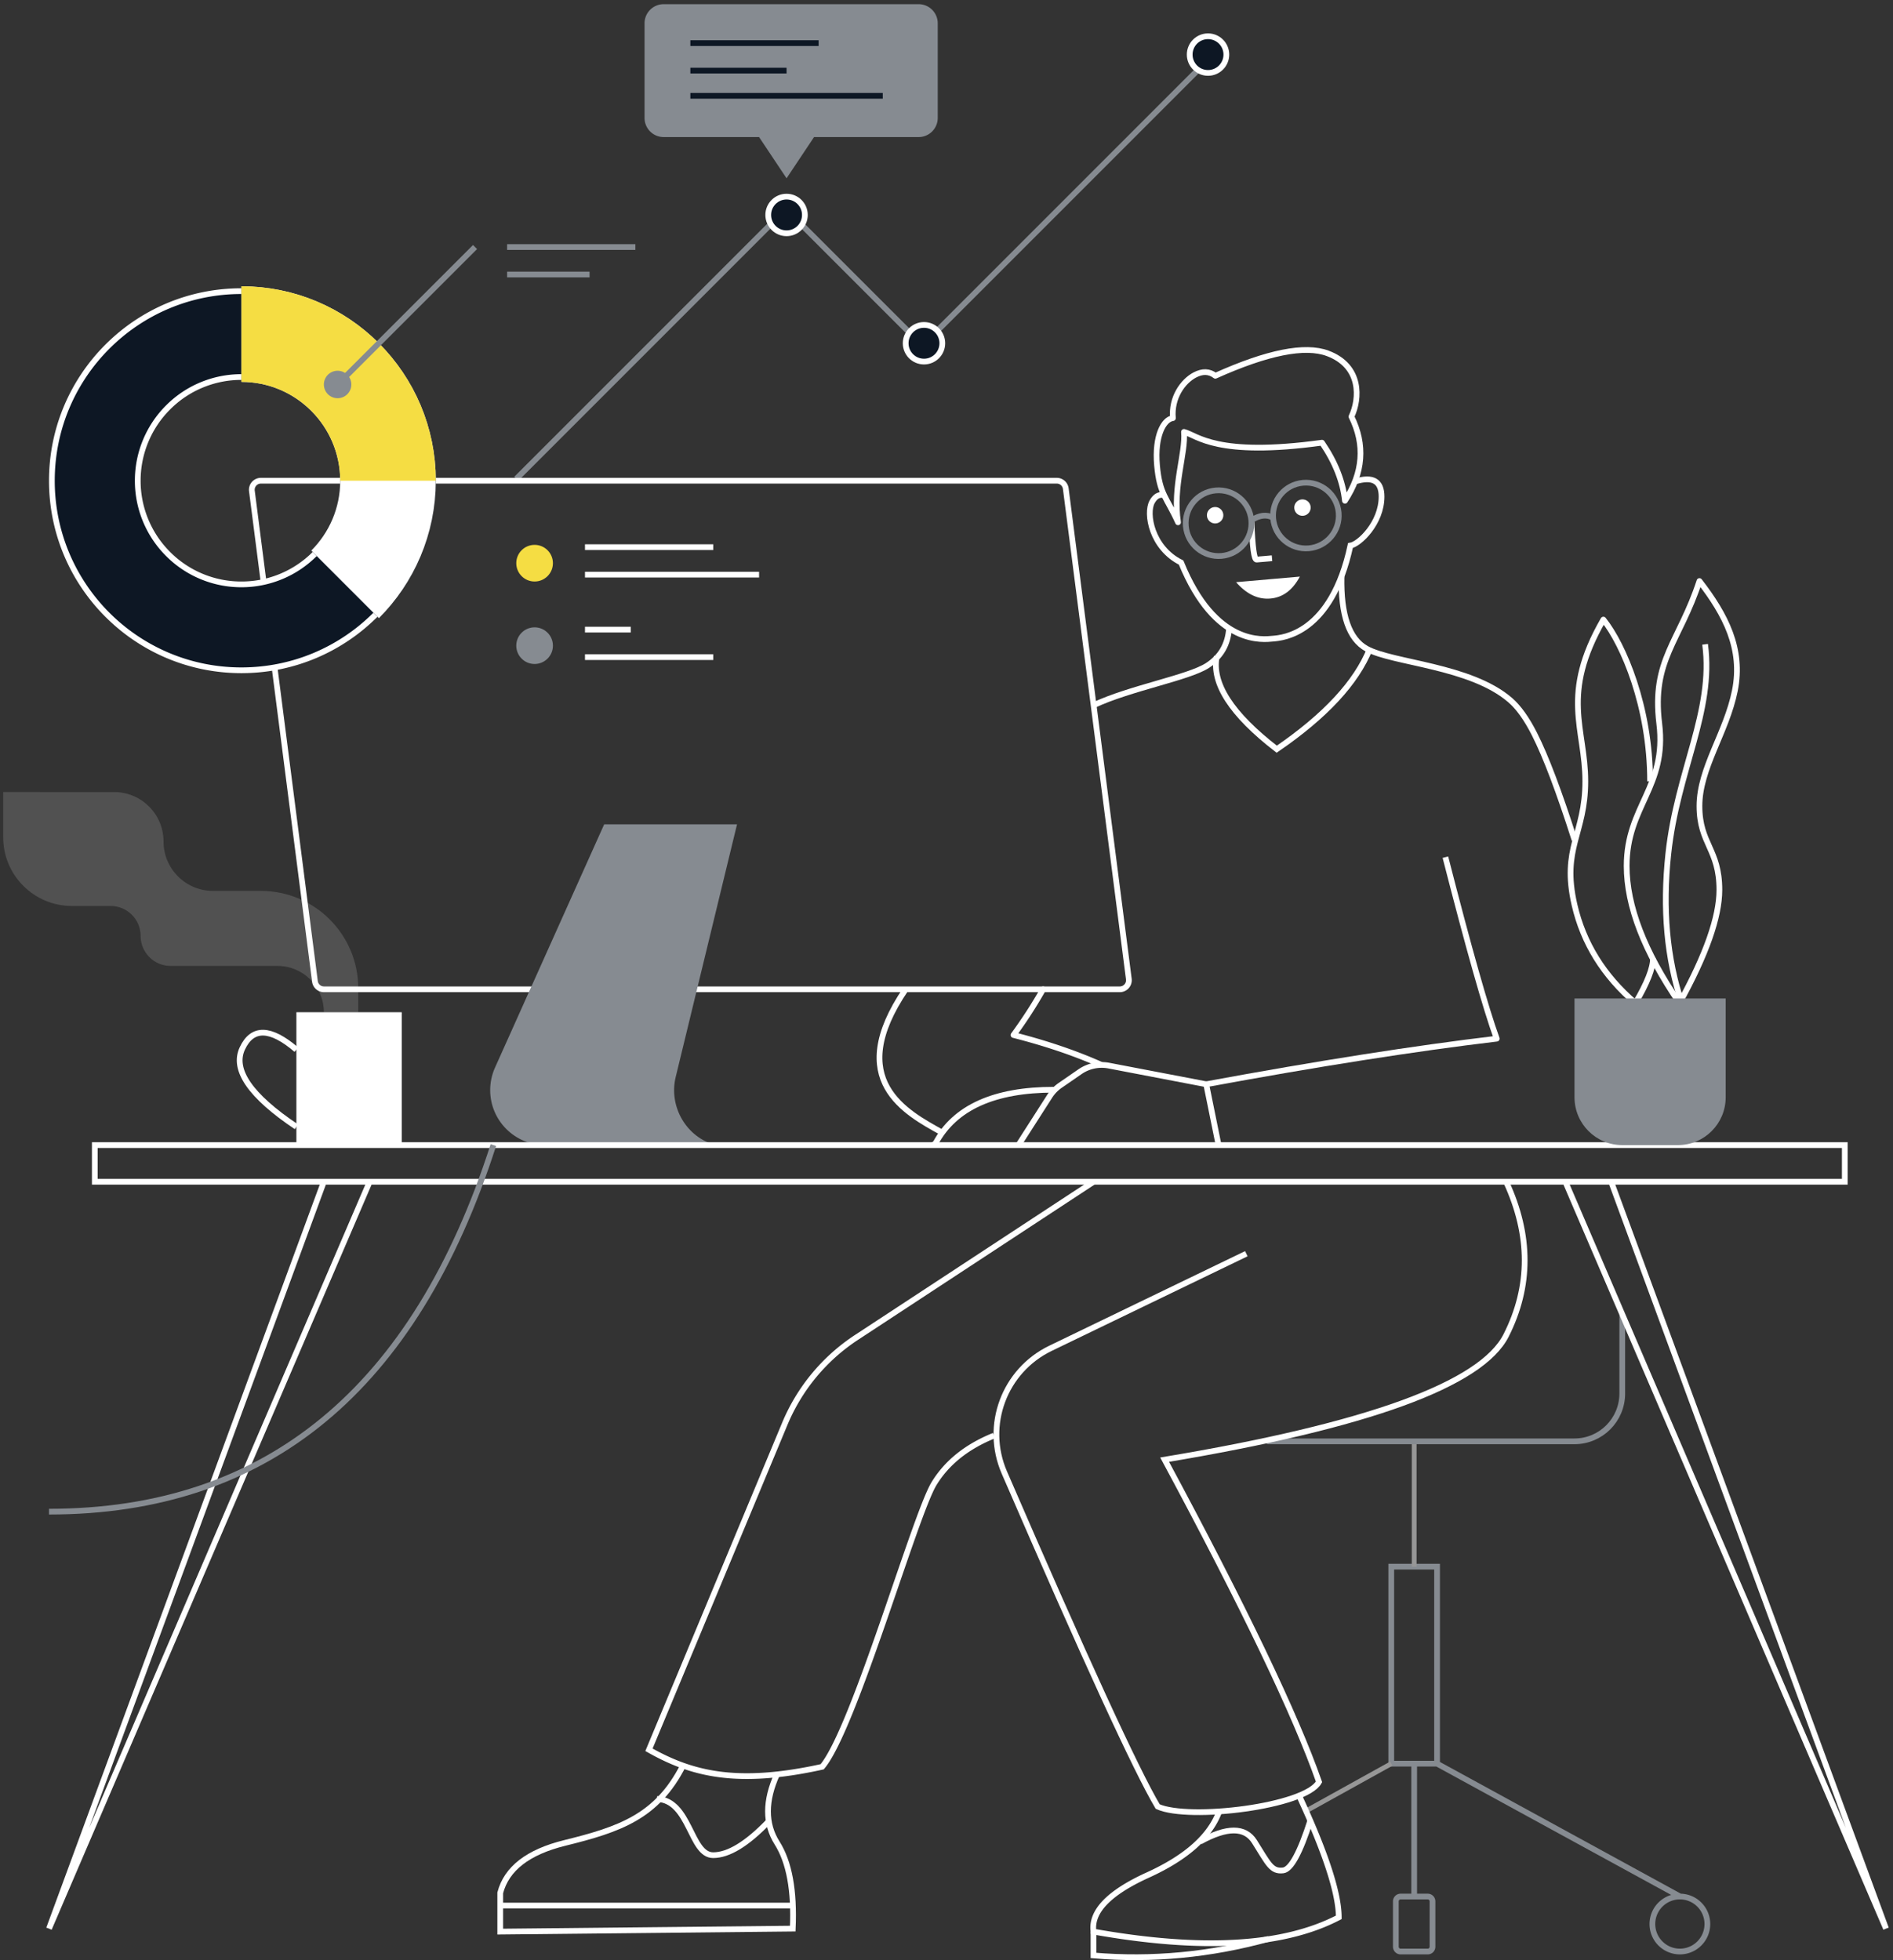 <svg xmlns="http://www.w3.org/2000/svg" width="396" height="410" viewBox="0 0 396 410">
  <rect x="0" y="0" width="396" height="410" fill="#333333" stroke="none"/>
  <g fill="none" fill-rule="evenodd" transform="translate(-76 -25)">
    <path stroke="#FFF" stroke-width="1.2" d="m271.208 264.5.52-.418c4.016-7.441 12.261-11.162 24.736-11.162"/>
    <circle cx="330.195" cy="132.764" r="1.719" fill="#FFF" transform="rotate(-5 330.195 132.764)"/>
    <path stroke="#868B91" stroke-width="1.2" d="M369 421.667h5.667a1 1 0 0 1 1 1v9.5a1 1 0 0 1-1 1H369a1 1 0 0 1-1-1v-9.5a1 1 0 0 1 1-1zm58.417 11.5a5.75 5.75 0 1 0-.002-11.502 5.75 5.75 0 0 0 .002 11.502zm-50.792-39.292 50.792 27.765m-60.375-68.973h9.583v41.208h-9.583zm4.791 41.208v27.765"/>
    <path stroke="#979797" d="m367.042 393.875-17.95 9.955m22.741-51.163V326.46"/>
    <path stroke="#868B91" stroke-linecap="round" stroke-width="1.2" d="M415.362 300.226v16.234c0 5.523-4.477 10-10 10h-63.995 0"/>
    <path stroke="#FFF" stroke-width="1.2" d="M337.798 134.176c.207 5.286.564 7.907 1.07 7.863l3.226-.283"/>
    <circle cx="348.465" cy="131.165" r="1.719" fill="#FFF" transform="rotate(-5 348.465 131.165)"/>
    <circle cx="330.916" cy="134.427" r="6.877" stroke="#868B91" stroke-width="1.2" transform="rotate(-5 330.916 134.427)"/>
    <circle cx="349.186" cy="132.828" r="6.877" stroke="#868B91" stroke-width="1.2" transform="rotate(-5 349.186 132.828)"/>
    <path stroke="#FFF" stroke-linejoin="round" stroke-width="1.196" d="M322.437 134.244c-1.153-7.529 1.638-14.427 1.245-18.912 2.805.73 6.74 5.305 28.862 2.258 2.768 4.036 4.371 8.084 4.809 12.144 3.821-5.834 4.274-11.699 1.358-17.594 1.777-3.738 2.169-10.564-4.964-13.231-4.755-1.778-12.591-.216-23.509 4.687-1.256-.971-2.7-1.02-4.333-.146-2.45 1.31-4.918 4.691-4.541 9.004-1.938.23-3.863 3.718-3.325 9.867.538 6.149 2.079 6.772 4.398 11.923z"/>
    <path stroke="#FFF" stroke-width="1.2" d="M319.229 128.528c-.885-.116-1.625.363-2.218 1.437-1.332 2.41-.118 9.606 6.065 12.697 7.164 17.593 17.298 16.082 19.257 15.91 1.96-.171 12.181-.924 16.168-19.462 1.811-.28 6.511-4.683 6.511-10.241 0-3.245-1.832-4.302-5.496-3.174"/>
    <path fill="#FFF" d="m334.577 146.763 13.344-1.167c-1.519 2.834-3.574 4.364-6.163 4.59-2.59.228-4.984-.914-7.181-3.423z"/>
    <path stroke="#868B91" stroke-width="1.2" d="M337.767 133.827c1.699-1.102 3.218-1.281 4.556-.538"/>
    <path stroke="#FFF" stroke-width="1.2" d="M356.637 145.596c-.168 8.047 1.587 13.078 5.265 15.092 5.517 3.021 21.67 3.533 30.014 10.74 1.758 1.518 3.456 3.895 5.094 7.133 2.364 4.672 5.152 12.04 8.365 22.105m-72.273-44.162c-.243 3.311-1.74 5.869-4.492 7.672-3.932 2.576-16.299 4.757-23.827 8.322"/>
    <path stroke="#FFF" stroke-width="1.2" d="M330.533 162.282c-1.112 5.631 3.071 12.103 12.55 19.414 10.15-6.943 16.644-13.946 19.483-21.008"/>
    <path fill="#FFF" d="M138 236.708h22.042V264.5H138z"/>
    <path stroke="#868B91" stroke-width="1.2" d="m184 125.143 56.414-56.414 28.548 28.547 61.232-61.232"/>
    <path stroke="#FFF" stroke-width="1.2" d="M130.58 125.542h166.486c.957 0 1.765.71 1.887 1.66l13.188 102.57a1.905 1.905 0 0 1-1.888 2.145H143.768a1.904 1.904 0 0 1-1.888-1.66l-13.187-102.57a1.903 1.903 0 0 1 1.887-2.145z"/>
    <path fill="#868B91" d="M190.043 264.5c-6.352 0-11.5-5.149-11.5-11.5 0-1.578.325-3.14.954-4.587l22.89-50.996h27.792l-12.833 52.865c-1.502 6.171 2.284 12.717 8.456 14.218"/>
    <path stroke="#FFF" stroke-width="1.2" d="m143.75 272.167-57.5 156.208m67.083-156.208L86.25 428.375m326.792-156.208 57.5 156.208m-67.084-156.208 67.084 156.208M95.833 264.5h366.083v7.667H95.833z"/>
    <path stroke="#FFF" stroke-linejoin="round" stroke-width="1.2" d="M427.336 234.792c5.564-10.089 8.346-17.978 8.346-23.669 0-8.535-4.173-9.61-4.173-17.54s5.65-15.348 7.408-24.115c1.758-8.767-1.949-15.884-7.408-22.94-4.173 12.725-10.03 16.5-8.405 29.805 1.626 13.307-6.821 17.25-6.821 29.792 0 8.361 3.684 17.917 11.053 28.667z"/>
    <path stroke="#FFF" stroke-width="1.2" d="M427.82 234.792c-3.12-9.27-4.06-19.68-2.82-31.233 1.862-17.33 9.555-29.738 7.693-43.799"/>
    <path stroke="#FFF" stroke-linejoin="round" stroke-width="1.2" d="M421.794 225.447c0 2.074-1.228 5.188-3.685 9.345-6.651-5.707-10.896-12.549-12.734-20.524-2.757-11.963 2.26-14.794 2.26-25.857 0-11.063-5.332-18 3.78-33.82 4.154 5.169 9.772 18.222 9.772 33.82"/>
    <path fill="#868B91" d="M405.375 233.833H437V254.5c0 5.523-4.477 10-10 10h-11.625c-5.523 0-10-4.477-10-10v-20.667z"/>
    <path stroke="#FFF" stroke-linejoin="round" stroke-width="1.2" d="M378.365 204.278c4.87 19.016 8.45 31.67 10.739 37.963-17.108 2.039-37.365 5.217-60.771 9.535l2.583 12.724"/>
    <path stroke="#FFF" stroke-width="1.2" d="M391.064 272.167c5.181 11.19 5.181 21.905 0 32.145-5.182 10.24-28.993 18.9-71.432 25.98 16.637 30.936 27.402 53.398 32.295 67.388-2.835 5.168-27.218 8.114-33.744 5.168-4.507-7.584-15.205-30.88-32.092-69.887-4.26-9.841 0-21.291 9.656-25.955l40.977-19.792"/>
    <path stroke="#FFF" stroke-width="1.2" d="m304.783 272.167-49.635 32.572a40.004 40.004 0 0 0-14.976 18.054l-28.414 68.178c9.005 5.1 18.481 7.467 36.23 3.558 6.676-7.906 19.392-52.665 23.416-59.248 2.684-4.388 6.857-7.726 12.521-10.012m44.408-73.493-20.362-3.896a7.999 7.999 0 0 0-6.047 1.272l-4.137 2.855a8.006 8.006 0 0 0-2.191 2.267L289.04 264.5m58.904 136.472c5.411 11.72 8.117 20.068 8.117 25.042-11.53 6.03-28.633 7.026-51.311 2.987-.57-4.184 3.219-8.127 11.364-11.829 8.146-3.701 13.15-8.203 15.012-13.505"/>
    <path stroke="#FFF" stroke-width="1.2" d="M304.75 429.001v4.987c12.232 1.039 24.438-.116 36.617-3.465m-102.806-34.452c-2.538 5.583-2.538 10.382 0 14.395 2.538 4.014 3.63 9.983 3.278 17.909l-61.195.626v-8.105c1.321-5.063 5.809-8.54 13.462-10.43 11.479-2.836 19.338-5.474 24.8-16.228"/>
    <path stroke="#FFF" stroke-width="1.2" d="M213.444 401.257c6.945.285 6.945 11.758 11.744 11.758 3.2 0 7.052-2.338 11.559-7.015m-56.103 17.557h61.259m85.148-13.373c5.616-3.112 9.405-3.112 11.37 0 2.946 4.67 3.538 6.302 5.995 6.017 1.639-.19 3.547-3.697 5.726-10.521M138 244.543c-5.44-4.65-9.207-4.74-11.303-.268-2.095 4.47 1.672 9.935 11.303 16.392m135.055 1.2c-7.473-4.162-20.534-10.886-7.597-29.95"/>
    <path stroke="#FFF" stroke-linecap="round" stroke-linejoin="round" stroke-width="1.2" d="M306.221 247.638c-5.368-2.382-11.436-4.436-18.203-6.16a96.486 96.486 0 0 0 6.19-9.561"/>
    <path fill="#0D1724" fill-rule="nonzero" stroke="#FFF" stroke-width="1.2" d="M166.15 125.542c0 10.949-4.438 20.861-11.613 28.036-7.175 7.176-17.088 11.614-28.037 11.614-10.949 0-20.862-4.438-28.037-11.614-7.175-7.175-11.613-17.087-11.613-28.036 0-10.95 4.438-20.862 11.613-28.037 7.175-7.175 17.088-11.613 28.037-11.613 10.949 0 20.862 4.438 28.037 11.613 7.175 7.175 11.613 17.088 11.613 28.037zm-17.967 0a21.62 21.62 0 0 0-6.35-15.333 21.615 21.615 0 0 0-15.333-6.35 21.611 21.611 0 0 0-15.332 6.35 21.616 21.616 0 0 0-6.351 15.333 21.619 21.619 0 0 0 6.35 15.332 21.616 21.616 0 0 0 15.333 6.351 21.615 21.615 0 0 0 15.332-6.35 21.62 21.62 0 0 0 6.351-15.333z"/>
    <path stroke="#0D1724" stroke-width="20" d="M148.185 147.226c5.55-5.55 8.982-13.216 8.982-21.684 0-16.937-13.73-30.667-30.667-30.667"/>
    <path stroke="#FFF" stroke-width="20" d="M148.185 147.226c5.55-5.55 8.982-13.216 8.982-21.684 0-16.937-13.73-30.667-30.667-30.667"/>
    <path stroke="#F5DD43" stroke-width="20" d="M157.167 125.542c0-16.937-13.73-30.667-30.667-30.667"/>
    <circle cx="240.542" cy="69.958" r="3.833" fill="#0D1724" stroke="#FFF" stroke-width="1.2"/>
    <circle cx="269.292" cy="96.792" r="3.833" fill="#0D1724" stroke="#FFF" stroke-width="1.2"/>
    <circle cx="328.708" cy="36.417" r="3.833" fill="#0D1724" stroke="#FFF" stroke-width="1.2"/>
    <path fill="#868B91" d="M214.833 53.667a4 4 0 0 1-4-4V29.875a4 4 0 0 1 4-4h53.334a4 4 0 0 1 4 4v19.792a4 4 0 0 1-4 4h-21.875l-5.75 8.625-5.75-8.625h-19.959z"/>
    <path stroke="#868B91" stroke-width="1.2" d="m147.876 104.165 27.499-27.498"/>
    <circle cx="187.833" cy="142.792" r="3.833" fill="#F5DD43"/>
    <circle cx="187.833" cy="160.042" r="3.833" fill="#868B91"/>
    <circle cx="146.625" cy="105.417" r="2.875" fill="#868B91"/>
    <path stroke="#0D1724" stroke-width="1.2" d="M220.417 39.771h20.125m-20.125-5.75h26.833m-26.833 11.021h40.25"/>
    <path stroke="#FFF" stroke-width="1.2" d="M198.375 145.188h36.417m-36.417-5.75h26.833m-26.833 23h26.833m-26.833-5.75h9.583"/>
    <path stroke="#868B91" stroke-width="1.2" d="M182.083 76.667h26.834m-26.834 5.75h17.25M179.208 264.5c-16.42 51.111-47.407 76.667-92.958 76.667"/>
    <path fill="#FFF" d="M150.938 236.708V231.7c0-11.248-9.118-20.365-20.365-20.365h-10.027c-5.71 0-10.338-4.628-10.338-10.338 0-5.709-4.628-10.337-10.337-10.337H76.667v9.452c0 7.94 6.436 14.375 14.375 14.375h8.106c3.462 0 6.269 2.807 6.269 6.269s2.806 6.269 6.269 6.269h22.38c5.349 0 9.684 4.335 9.684 9.683h7.188z" opacity=".15"/>
  </g>
</svg>

